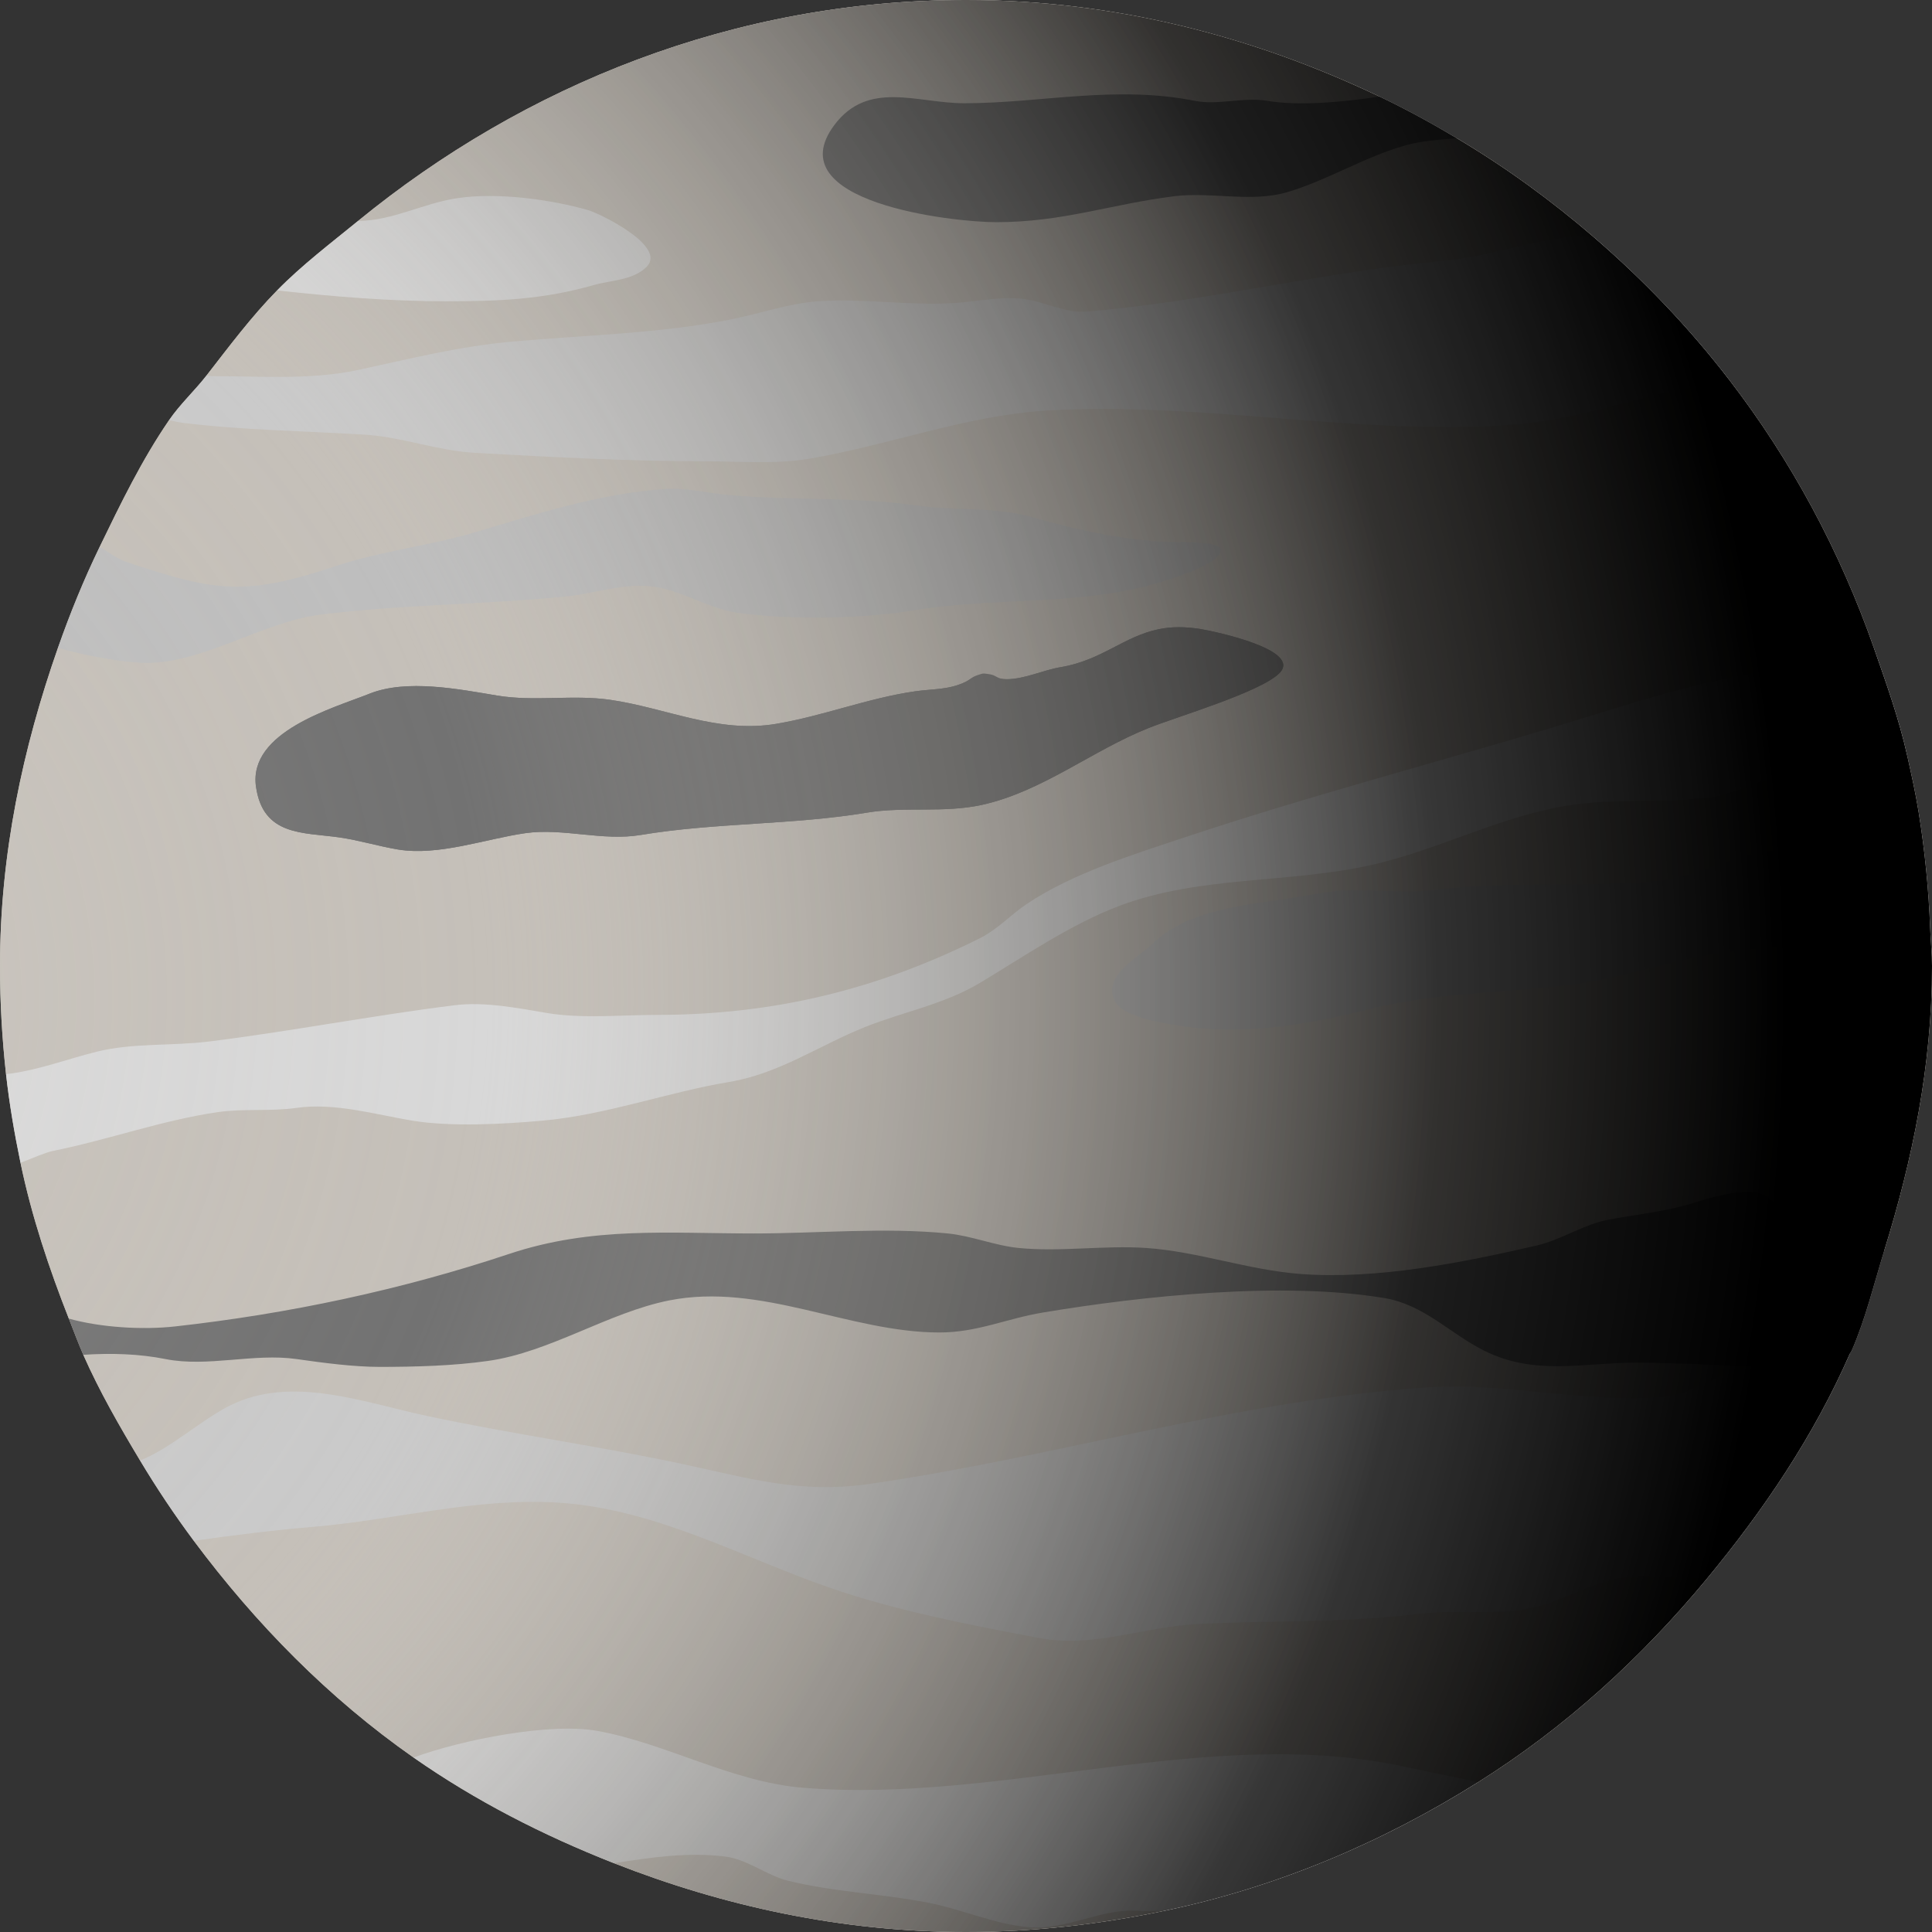 <?xml version="1.0" encoding="UTF-8" standalone="no"?>
<!DOCTYPE svg PUBLIC "-//W3C//DTD SVG 1.1//EN" "http://www.w3.org/Graphics/SVG/1.1/DTD/svg11.dtd">

<!-- Created with Vectornator (http://vectornator.io/) -->
<svg height="100%" stroke-miterlimit="10" style="fill-rule:nonzero;clip-rule:evenodd;stroke-linecap:round;stroke-linejoin:round;" version="1.1" viewBox="0 0 100 100" width="100%" xml:space="preserve" xmlns="http://www.w3.org/2000/svg" xmlns:vectornator="http://vectornator.io" xmlns:xlink="http://www.w3.org/1999/xlink">
<rect x="0" y="0" width="100" height="100" fill="#333333" stroke="none"/>
<defs>
<radialGradient cx="-20.011" cy="51.603" gradientTransform="matrix(1 0 0 1 0 0)" gradientUnits="userSpaceOnUse" id="RadialGradient" r="162.94">
<stop offset="0" stop-color="#ffffff" stop-opacity="0.188"/>
<stop offset="0.277" stop-color="#c5c0b9" stop-opacity="0"/>
<stop offset="0.579" stop-color="#000000" stop-opacity="0.743"/>
<stop offset="0.69" stop-color="#000000"/>
</radialGradient>
</defs>
<clipPath id="ArtboardFrame">
<rect height="100" width="100" x="0" y="0"/>
</clipPath>
<g clip-path="url(#ArtboardFrame)" id="Layer-1" vectornator:layerName="Layer 1" visibility="hidden">
<path d="M-1.42109e-14 50C-1.42109e-14 22.386 22.386 7.10543e-15 50 7.10543e-15C77.614 7.10543e-15 100 22.386 100 50C100 77.614 77.614 100 50 100C22.386 100-1.42109e-14 77.614-1.42109e-14 50Z" fill="#c5c0b9" fill-rule="evenodd" opacity="1" stroke="none"/>
</g>
<g id="Layer-1-copy-copy" vectornator:layerName="Layer 1 copy copy">
<path d="M50 0C38.007 0 27.146 4.398 18.531 11.438C17.102 12.605 15.635 13.715 14.344 15.031C13.006 16.395 11.863 17.928 10.688 19.438C10.068 20.233 9.321 20.917 8.75 21.75C7.343 23.801 6.25 26.056 5.156 28.312C4.336 30.004 3.628 31.739 3 33.531C1.183 38.712 0 44.198 0 50C0 51.889 0.108 53.759 0.312 55.594C0.486 57.155 0.748 58.673 1.062 60.188C1.641 62.976 2.541 65.653 3.562 68.25C3.81 68.879 4.041 69.509 4.312 70.125C5.154 72.032 6.187 73.821 7.25 75.594C8.114 77.035 9.031 78.408 10.031 79.75C13.238 84.05 17.006 87.892 21.406 90.969C24.604 93.204 28.097 94.991 31.781 96.438C37.439 98.659 43.554 100 50 100C53.521 100 56.934 99.599 60.25 98.906C66.126 97.679 71.58 95.342 76.5 92.25C81.026 89.406 84.948 85.819 88.344 81.719C91.284 78.169 93.872 74.339 95.75 70.062C95.775 70.007 95.819 69.962 95.844 69.906C96.562 68.253 96.992 66.459 97.531 64.719C98.983 60.035 100 55.16 100 50C100 49.358 99.93 48.73 99.906 48.094C99.829 46.046 99.629 44.04 99.312 42.062C99.153 41.066 98.936 40.101 98.719 39.125C98.293 37.212 97.638 35.386 97 33.562C95.225 28.493 92.713 23.831 89.5 19.656C87.42 16.953 85.081 14.507 82.5 12.281C80.283 10.37 77.936 8.66 75.406 7.156C74.105 6.383 72.78 5.655 71.406 5C64.896 1.896 57.693 0 50 0Z" fill="#c5c0b9" fill-rule="evenodd" opacity="1" stroke="none"/>
</g>
<g id="Layer-1-copy-copy-copy" vectornator:layerName="Layer 1 copy copy copy">
<path d="M50 0C38.007 0 27.146 4.398 18.531 11.438C20.36 11.421 21.909 10.509 23.719 10.25C25.774 9.956 28.481 10.316 30.438 10.875C31.051 11.05 34.536 12.745 33.469 13.812C32.771 14.51 31.606 14.505 30.75 14.75C28.12 15.501 25.852 15.594 23.094 15.594C20.156 15.594 17.253 15.352 14.344 15.031C13.006 16.395 11.863 17.928 10.688 19.438C10.76 19.44 10.904 19.469 10.969 19.469C13.431 19.469 16.082 19.674 18.5 19.156C21.151 18.588 23.721 17.934 26.438 17.688C30.16 17.349 34.161 17.268 37.844 16.531C39.324 16.235 40.833 15.702 42.344 15.594C44.68 15.427 47.048 15.833 49.375 15.688C50.599 15.611 51.923 15.294 53.156 15.5C54.217 15.677 55.171 16.218 56.281 16.125C62.463 15.61 68.551 14.061 74.719 13.5C76.939 13.298 79.103 12.495 81.312 12.25C81.727 12.204 82.098 12.281 82.5 12.281C80.283 10.37 77.936 8.66 75.406 7.156C74.495 7.23 73.573 7.287 72.719 7.531C70.606 8.135 68.75 9.309 66.656 9.938C64.778 10.501 62.703 9.916 60.781 10.156C57.483 10.569 55.015 11.5 51.562 11.5C49.295 11.5 40.188 10.469 43.188 6.469C44.941 4.131 47.473 5.344 49.906 5.344C53.945 5.344 57.834 4.417 61.844 5.219C63.05 5.46 64.351 5.012 65.594 5.219C67.238 5.493 69.443 5.292 71.406 5C64.896 1.896 57.693 0 50 0Z" fill="#c5c0b9" fill-rule="evenodd" opacity="1" stroke="none"/>
<path d="M89.5 19.656C89.229 19.719 88.938 19.848 88.719 19.875C85.256 20.308 81.949 21.701 78.469 21.969C70.36 22.593 62.359 20.769 54.188 21.25C50.029 21.495 45.924 23.07 41.844 23.75C40.121 24.037 38.245 23.875 36.5 23.875C32.517 23.875 28.533 23.658 24.562 23.438C22.653 23.331 20.808 22.619 18.906 22.5C15.676 22.298 12.563 22.273 9.375 21.875C9.199 21.853 8.937 21.78 8.75 21.75C7.343 23.801 6.25 26.056 5.156 28.312C5.63 28.576 6.053 28.924 6.562 29.094C11.142 30.62 12.671 30.87 17.344 29.312C19.738 28.514 22.264 28.249 24.656 27.531C27.766 26.598 31.136 25.53 34.406 25.312C35.563 25.235 36.619 25.522 37.75 25.625C40.982 25.919 44.179 25.7 47.375 26.156C49.465 26.455 51.436 26.201 53.469 26.781C55.807 27.449 58.587 28.062 61 28.062C61.356 28.062 63.188 28.023 63.188 28.469C63.188 29.286 59.873 30.203 59.312 30.344C55.347 31.335 51.274 30.928 47.281 31.594C44.632 32.035 40.866 32.101 38.188 31.719C36.596 31.491 35.236 30.502 33.656 30.344C32.199 30.198 30.722 30.731 29.281 30.875C25.061 31.297 20.798 31.287 16.594 31.812C13.629 32.183 10.547 34.312 7.594 34.312C6.652 34.312 4.737 34.032 3 33.531C1.183 38.712 0 44.198 0 50C0 51.889 0.108 53.759 0.312 55.594C0.403 55.588 0.509 55.575 0.594 55.562C2.089 55.349 3.527 54.806 5 54.438C6.88 53.968 8.895 54.15 10.844 53.906C15.021 53.384 19.28 52.563 23.531 52.031C25.101 51.835 26.822 52.184 28.344 52.438C30.121 52.734 32.193 52.531 34 52.531C39.987 52.531 45.364 51.24 50.719 48.562C51.644 48.1 52.32 47.339 53.156 46.781C55.538 45.193 58.627 44.239 61.312 43.344C67.59 41.251 73.917 39.587 80.25 37.688C84.223 36.496 87.99 35.169 92.094 34.656C93.743 34.45 95.368 33.983 97 33.562C95.225 28.493 92.713 23.831 89.5 19.656Z" fill="#c5c0b9" fill-rule="evenodd" opacity="1" stroke="none"/>
<path d="M98.719 39.125C97.498 39.547 96.256 39.936 95 40.188C94.035 40.38 92.934 40.143 91.969 40.281C90.795 40.449 89.801 41.082 88.625 41.25C86.242 41.59 83.774 41.318 81.406 41.656C77.764 42.176 74.494 43.991 70.938 44.781C66.687 45.726 62.104 45.324 57.969 46.875C55.45 47.82 53.013 49.498 50.719 50.875C48.87 51.984 46.733 52.376 44.781 53.156C42.398 54.11 40.332 55.57 37.75 56C34.559 56.532 31.405 57.702 28.125 58C26.075 58.186 23.331 58.337 21.312 58C19.424 57.685 17.313 57.062 15.344 57.344C14.004 57.535 12.621 57.371 11.281 57.562C8.451 57.967 5.563 59.006 2.781 59.562C2.367 59.645 1.701 59.938 1.062 60.188C1.641 62.976 2.541 65.653 3.562 68.25C5.191 68.71 7.373 68.844 9.062 68.656C14.895 68.008 20.751 66.771 26.344 64.906C30.66 63.467 34.594 63.844 39 63.844C42.293 63.844 45.79 63.517 49.062 63.844C50.293 63.967 51.483 64.47 52.719 64.594C54.895 64.811 57.129 64.448 59.312 64.594C61.969 64.771 64.6 65.731 67.281 65.938C71.253 66.243 75.687 65.356 79.531 64.469C80.815 64.173 81.999 63.358 83.281 63.125C84.826 62.844 86.435 62.678 87.906 62.188C88.796 61.891 90.081 61.592 91.031 61.75C91.715 61.864 92.422 63.031 93.125 63.312C93.987 63.657 96.069 64.454 96.906 64.594C97.098 64.626 97.317 64.693 97.531 64.719C98.983 60.035 100 55.16 100 50C100 49.358 99.93 48.73 99.906 48.094C96.441 48.741 92.952 48.834 89.375 49.281C86.663 49.62 84.029 50.629 81.312 50.969C77.874 51.399 74.335 51.369 70.938 52.219C67.594 53.054 64.301 53.633 60.875 53.062C60.068 52.928 58.021 52.631 57.656 51.719C57.14 50.428 58.952 49.548 59.625 48.875C61.68 46.82 65.437 46.806 68.219 46.25C70.215 45.851 72.261 46.315 74.281 46.062C77.991 45.599 81.862 45.936 85.594 45.625C87.728 45.447 89.482 44.323 91.562 44.062C94.031 43.754 96.706 42.986 99.312 42.062C99.153 41.066 98.936 40.101 98.719 39.125Z" fill="#c5c0b9" fill-rule="evenodd" opacity="1" stroke="none"/>
<path d="M88.344 81.719C86.892 81.668 85.456 81.466 84.031 81.656C82.399 81.874 80.926 82.86 79.312 83.219C77.386 83.647 75.389 83.287 73.438 83.531C69.565 84.015 65.819 83.858 61.938 84.062C59.163 84.209 56.608 85.311 53.781 84.781C50.245 84.118 46.277 83.347 42.875 82.156C38.316 80.561 33.916 78.111 28.969 77.781C24.645 77.493 20.45 78.676 16.188 79.031C14.126 79.203 12.084 79.465 10.031 79.75C13.238 84.05 17.006 87.892 21.406 90.969C23.899 90.051 28.467 89.144 30.938 89.594C34.468 90.236 37.886 92.228 41.531 92.531C51.841 93.39 62.756 89.234 72.812 91.469C74.089 91.752 75.308 91.971 76.5 92.25C81.026 89.406 84.948 85.819 88.344 81.719Z" fill="#c5c0b9" fill-rule="evenodd" opacity="1" stroke="none"/>
<path d="M60.25 98.906C59.831 98.882 59.414 98.941 59 98.906C57.004 98.74 55.271 99.918 53.25 99.75C51.52 99.606 49.829 98.841 48.125 98.5C45.723 98.02 43.137 97.933 40.781 97.344C39.654 97.062 38.696 96.239 37.531 96.094C35.615 95.854 33.685 96.14 31.781 96.438C37.439 98.659 43.554 100 50 100C53.521 100 56.934 99.599 60.25 98.906Z" fill="#c5c0b9" fill-rule="evenodd" opacity="1" stroke="none"/>
<path d="M7.25 75.594C8.84 74.966 10.386 73.51 11.906 72.75C15.08 71.163 18.8 72.582 22.062 73.281C26.452 74.222 30.933 74.836 35.344 75.781C38.789 76.519 41.402 77.322 44.969 76.812C54.595 75.437 64.116 72.463 73.875 71.812C77.914 71.543 81.934 72.625 86 72.312C87.248 72.216 88.327 71.502 89.469 71.062C89.866 70.91 90.32 70.814 90.75 70.688C88.781 70.678 86.823 70.531 84.656 70.531C81.946 70.531 79.453 71.227 76.812 69.906C75.044 69.022 73.71 67.53 71.656 67.188C66.397 66.311 59.168 67.071 53.969 67.938C52.095 68.25 50.584 68.969 48.625 68.969C43.968 68.969 39.379 66.362 34.625 67.312C31.486 67.94 28.478 69.981 25.281 70.438C23.468 70.697 21.498 70.75 19.656 70.75C18.285 70.75 16.7 70.537 15.344 70.344C13.141 70.029 10.741 70.779 8.562 70.344C7.207 70.073 5.743 70.028 4.312 70.125C5.154 72.032 6.187 73.821 7.25 75.594Z" fill="#c5c0b9" fill-rule="evenodd" opacity="1" stroke="none"/>
<path d="M90.75 70.688C92.106 70.694 93.454 70.707 94.906 70.344C95.16 70.28 95.469 70.134 95.75 70.062C95.775 70.007 95.819 69.962 95.844 69.906C95.737 69.911 95.635 69.906 95.531 69.906C93.99 69.906 92.309 70.229 90.75 70.688Z" fill="#727272" fill-rule="evenodd" opacity="1" stroke="none"/>
<path d="M60 32.562C60.612 32.439 61.325 32.424 62.156 32.562C62.889 32.685 67.424 33.639 66.219 34.844C65.232 35.83 60.936 37.088 59.438 37.688C56.525 38.852 53.946 40.967 50.844 41.656C48.856 42.098 46.849 41.734 44.875 42.062C41.024 42.704 37.016 42.575 33.156 43.219C31.189 43.547 29.142 42.846 27.188 43.125C25.136 43.418 22.698 44.319 20.594 43.969C19.59 43.801 18.58 43.489 17.562 43.344C15.687 43.076 13.616 43.281 13.25 40.719C12.842 37.861 17.27 36.648 19.125 35.906C21.054 35.135 23.745 35.671 25.719 36C27.666 36.325 29.64 35.944 31.562 36.219C34.467 36.634 37.142 37.971 40.156 37.469C42.604 37.061 44.919 36.132 47.375 35.781C48.303 35.649 49.139 35.712 50 35.281C50.191 35.186 50.396 35.005 50.625 35.062C50.679 35.076 50.694 35.102 50.781 35.125C50.668 34.856 51.601 35.156 52.094 35.156C53.034 35.156 53.978 34.686 54.906 34.531C57.03 34.177 58.165 32.933 60 32.562Z" fill="#727272" fill-rule="evenodd" opacity="1" stroke="none"/>
<path d="M55.875 4.969C53.897 5.1 51.925 5.344 49.906 5.344C47.473 5.344 44.941 4.131 43.188 6.469C40.188 10.469 49.295 11.5 51.562 11.5C55.015 11.5 57.483 10.569 60.781 10.156C62.703 9.916 64.778 10.501 66.656 9.938C68.75 9.309 70.606 8.135 72.719 7.531C73.573 7.287 74.495 7.23 75.406 7.156C74.105 6.383 72.78 5.655 71.406 5C69.443 5.292 67.238 5.493 65.594 5.219C64.351 5.012 63.05 5.46 61.844 5.219C59.839 4.818 57.853 4.837 55.875 4.969Z" fill="#727272" fill-rule="evenodd" opacity="1" stroke="none"/>
<path d="M23.719 10.25C21.909 10.509 20.36 11.421 18.531 11.438C17.102 12.605 15.635 13.715 14.344 15.031C17.253 15.352 20.156 15.594 23.094 15.594C25.852 15.594 28.12 15.501 30.75 14.75C31.606 14.505 32.771 14.51 33.469 13.812C34.536 12.745 31.051 11.05 30.438 10.875C28.481 10.316 25.774 9.956 23.719 10.25Z" fill="#d8d8d8" fill-rule="evenodd" opacity="1" stroke="none"/>
<path d="M81.312 12.25C79.103 12.495 76.939 13.298 74.719 13.5C68.551 14.061 62.463 15.61 56.281 16.125C55.171 16.218 54.217 15.677 53.156 15.5C51.923 15.294 50.599 15.611 49.375 15.688C47.048 15.833 44.68 15.427 42.344 15.594C40.833 15.702 39.324 16.235 37.844 16.531C34.161 17.268 30.16 17.349 26.438 17.688C23.721 17.934 21.151 18.588 18.5 19.156C16.082 19.674 13.431 19.469 10.969 19.469C10.904 19.469 10.76 19.44 10.688 19.438C10.068 20.233 9.321 20.917 8.75 21.75C8.937 21.78 9.199 21.853 9.375 21.875C12.563 22.273 15.676 22.298 18.906 22.5C20.808 22.619 22.653 23.331 24.562 23.438C28.533 23.658 32.517 23.875 36.5 23.875C38.245 23.875 40.121 24.037 41.844 23.75C45.924 23.07 50.029 21.495 54.188 21.25C62.359 20.769 70.36 22.593 78.469 21.969C81.949 21.701 85.256 20.308 88.719 19.875C88.938 19.848 89.229 19.719 89.5 19.656C87.42 16.953 85.081 14.507 82.5 12.281C82.098 12.281 81.727 12.204 81.312 12.25Z" fill="#cacaca" fill-rule="evenodd" opacity="1" stroke="none"/>
<path d="M34.406 25.312C31.136 25.53 27.766 26.598 24.656 27.531C22.264 28.249 19.738 28.514 17.344 29.312C12.671 30.87 11.142 30.62 6.562 29.094C6.053 28.924 5.63 28.576 5.156 28.312C4.336 30.004 3.628 31.739 3 33.531C4.737 34.032 6.652 34.312 7.594 34.312C10.547 34.312 13.629 32.183 16.594 31.812C20.798 31.287 25.061 31.297 29.281 30.875C30.722 30.731 32.199 30.198 33.656 30.344C35.236 30.502 36.596 31.491 38.188 31.719C40.866 32.101 44.632 32.035 47.281 31.594C51.274 30.928 55.347 31.335 59.312 30.344C59.873 30.203 63.188 29.286 63.188 28.469C63.188 28.023 61.356 28.062 61 28.062C58.587 28.062 55.807 27.449 53.469 26.781C51.436 26.201 49.465 26.455 47.375 26.156C44.179 25.7 40.982 25.919 37.75 25.625C36.619 25.522 35.563 25.235 34.406 25.312Z" fill="#bebebe" fill-rule="evenodd" opacity="1" stroke="none"/>
<path d="M60 32.562C58.165 32.933 57.03 34.177 54.906 34.531C53.978 34.686 53.034 35.156 52.094 35.156C51.601 35.156 51.584 34.949 51.212 34.896C50.839 34.843 50.906 34.847 50.603 34.943C50.3 35.04 50.191 35.186 50 35.281C49.139 35.712 48.303 35.649 47.375 35.781C44.919 36.132 42.604 37.061 40.156 37.469C37.142 37.971 34.467 36.634 31.562 36.219C29.64 35.944 27.666 36.325 25.719 36C23.745 35.671 21.054 35.135 19.125 35.906C17.27 36.648 12.842 37.861 13.25 40.719C13.616 43.281 15.687 43.076 17.562 43.344C18.58 43.489 19.59 43.801 20.594 43.969C22.698 44.319 25.136 43.418 27.188 43.125C29.142 42.846 31.189 43.547 33.156 43.219C37.016 42.575 41.024 42.704 44.875 42.062C46.849 41.734 48.856 42.098 50.844 41.656C53.946 40.967 56.525 38.852 59.438 37.688C60.936 37.088 65.232 35.83 66.219 34.844C67.424 33.639 62.889 32.685 62.156 32.562C61.325 32.424 60.612 32.439 60 32.562Z" fill="#727272" fill-rule="evenodd" opacity="1" stroke="none"/>
<path d="M97 33.562C95.368 33.983 93.743 34.45 92.094 34.656C87.99 35.169 84.223 36.496 80.25 37.688C73.917 39.587 67.59 41.251 61.312 43.344C58.627 44.239 55.538 45.193 53.156 46.781C52.32 47.339 51.644 48.1 50.719 48.562C45.364 51.24 39.987 52.531 34 52.531C32.193 52.531 30.121 52.734 28.344 52.438C26.822 52.184 25.101 51.835 23.531 52.031C19.28 52.563 15.021 53.384 10.844 53.906C8.895 54.15 6.88 53.968 5 54.438C3.527 54.806 2.089 55.349 0.594 55.562C0.509 55.575 0.403 55.588 0.312 55.594C0.486 57.155 0.748 58.673 1.062 60.188C1.701 59.938 2.367 59.645 2.781 59.562C5.563 59.006 8.451 57.967 11.281 57.562C12.621 57.371 14.004 57.535 15.344 57.344C17.313 57.062 19.424 57.685 21.312 58C23.331 58.337 26.075 58.186 28.125 58C31.405 57.702 34.559 56.532 37.75 56C40.332 55.57 42.398 54.11 44.781 53.156C46.733 52.376 48.87 51.984 50.719 50.875C53.013 49.498 55.45 47.82 57.969 46.875C62.104 45.324 66.687 45.726 70.938 44.781C74.494 43.991 77.764 42.176 81.406 41.656C83.774 41.318 86.242 41.59 88.625 41.25C89.801 41.082 90.795 40.449 91.969 40.281C92.934 40.143 94.035 40.38 95 40.188C96.256 39.936 97.498 39.547 98.719 39.125C98.293 37.212 97.638 35.386 97 33.562Z" fill="#d8d8d8" fill-rule="evenodd" opacity="1" stroke="none"/>
<path d="M99.312 42.062C96.706 42.986 94.031 43.754 91.562 44.062C89.482 44.323 87.728 45.447 85.594 45.625C81.862 45.936 77.991 45.599 74.281 46.062C72.261 46.315 70.215 45.851 68.219 46.25C65.437 46.806 61.68 46.82 59.625 48.875C58.952 49.548 57.14 50.428 57.656 51.719C58.021 52.631 60.068 52.928 60.875 53.062C64.301 53.633 67.594 53.054 70.938 52.219C74.335 51.369 77.874 51.399 81.312 50.969C84.029 50.629 86.663 49.62 89.375 49.281C92.952 48.834 96.441 48.741 99.906 48.094C99.829 46.046 99.629 44.04 99.312 42.062Z" fill="#bebebe" fill-rule="evenodd" opacity="1" stroke="none"/>
<path d="M91.031 61.75C90.081 61.592 88.796 61.891 87.906 62.188C86.435 62.678 84.826 62.844 83.281 63.125C81.999 63.358 80.815 64.173 79.531 64.469C75.687 65.356 71.253 66.243 67.281 65.938C64.6 65.731 61.969 64.771 59.312 64.594C57.129 64.448 54.895 64.811 52.719 64.594C51.483 64.47 50.293 63.967 49.062 63.844C45.79 63.517 42.293 63.844 39 63.844C34.594 63.844 30.66 63.467 26.344 64.906C20.751 66.771 14.895 68.008 9.062 68.656C7.373 68.844 5.191 68.71 3.562 68.25C3.81 68.879 4.041 69.509 4.312 70.125C5.743 70.028 7.207 70.073 8.562 70.344C10.741 70.779 13.141 70.029 15.344 70.344C16.7 70.537 18.285 70.75 19.656 70.75C21.498 70.75 23.468 70.697 25.281 70.438C28.478 69.981 31.486 67.94 34.625 67.312C39.379 66.362 43.968 68.969 48.625 68.969C50.584 68.969 52.095 68.25 53.969 67.938C59.168 67.071 66.397 66.311 71.656 67.188C73.71 67.53 75.044 69.022 76.812 69.906C79.453 71.227 81.946 70.531 84.656 70.531C86.823 70.531 88.781 70.678 90.75 70.688C92.309 70.229 93.99 69.906 95.531 69.906C95.635 69.906 95.737 69.911 95.844 69.906C96.562 68.253 96.992 66.459 97.531 64.719C97.317 64.693 97.098 64.626 96.906 64.594C96.069 64.454 93.987 63.657 93.125 63.312C92.422 63.031 91.715 61.864 91.031 61.75Z" fill="#727272" fill-rule="evenodd" opacity="1" stroke="none"/>
<path d="M95.75 70.062C95.469 70.134 95.16 70.28 94.906 70.344C93.454 70.707 92.106 70.694 90.75 70.688C90.32 70.814 89.866 70.91 89.469 71.062C88.327 71.502 87.248 72.216 86 72.312C81.934 72.625 77.914 71.543 73.875 71.812C64.116 72.463 54.595 75.437 44.969 76.812C41.402 77.322 38.789 76.519 35.344 75.781C30.933 74.836 26.452 74.222 22.062 73.281C18.8 72.582 15.08 71.163 11.906 72.75C10.386 73.51 8.84 74.966 7.25 75.594C8.114 77.035 9.031 78.408 10.031 79.75C12.084 79.465 14.126 79.203 16.188 79.031C20.45 78.676 24.645 77.493 28.969 77.781C33.916 78.111 38.316 80.561 42.875 82.156C46.277 83.347 50.245 84.118 53.781 84.781C56.608 85.311 59.163 84.209 61.938 84.062C65.819 83.858 69.565 84.015 73.438 83.531C75.389 83.287 77.386 83.647 79.312 83.219C80.926 82.86 82.399 81.874 84.031 81.656C85.456 81.466 86.892 81.668 88.344 81.719C91.284 78.169 93.872 74.339 95.75 70.062Z" fill="#cacaca" fill-rule="evenodd" opacity="1" stroke="none"/>
<path d="M30.938 89.594C28.467 89.144 23.899 90.051 21.406 90.969C24.604 93.204 28.097 94.991 31.781 96.438C33.685 96.14 35.615 95.854 37.531 96.094C38.696 96.239 39.654 97.062 40.781 97.344C43.137 97.933 45.723 98.02 48.125 98.5C49.829 98.841 51.52 99.606 53.25 99.75C55.271 99.918 57.004 98.74 59 98.906C59.414 98.941 59.831 98.882 60.25 98.906C66.126 97.679 71.58 95.342 76.5 92.25C75.308 91.971 74.089 91.752 72.812 91.469C62.756 89.234 51.841 93.39 41.531 92.531C37.886 92.228 34.468 90.236 30.938 89.594Z" fill="#d8d8d8" fill-rule="evenodd" opacity="1" stroke="none"/>
</g>
<g id="Layer-1-copy-copy-copy_2" vectornator:layerName="Layer 1 copy copy copy">
<path d="M50 0C38.007 0 27.146 4.398 18.531 11.438C17.102 12.605 15.635 13.715 14.344 15.031C13.006 16.395 11.863 17.928 10.688 19.438C10.068 20.233 9.321 20.917 8.75 21.75C7.343 23.801 6.25 26.056 5.156 28.312C4.336 30.004 3.628 31.739 3 33.531C1.183 38.712 0 44.198 0 50C0 51.889 0.108 53.759 0.312 55.594C0.486 57.155 0.748 58.673 1.062 60.188C1.641 62.976 2.541 65.653 3.562 68.25C3.81 68.879 4.041 69.509 4.312 70.125C5.154 72.032 6.187 73.821 7.25 75.594C8.114 77.035 9.031 78.408 10.031 79.75C13.238 84.05 17.006 87.892 21.406 90.969C24.604 93.204 28.097 94.991 31.781 96.438C37.439 98.659 43.554 100 50 100C53.521 100 56.934 99.599 60.25 98.906C66.126 97.679 71.58 95.342 76.5 92.25C81.026 89.406 84.948 85.819 88.344 81.719C91.284 78.169 93.872 74.339 95.75 70.062C95.775 70.007 95.819 69.962 95.844 69.906C96.562 68.253 96.992 66.459 97.531 64.719C98.983 60.035 100 55.16 100 50C100 49.358 99.93 48.73 99.906 48.094C99.829 46.046 99.629 44.04 99.312 42.062C99.153 41.066 98.936 40.101 98.719 39.125C98.293 37.212 97.638 35.386 97 33.562C95.225 28.493 92.713 23.831 89.5 19.656C87.42 16.953 85.081 14.507 82.5 12.281C80.283 10.37 77.936 8.66 75.406 7.156C74.105 6.383 72.78 5.655 71.406 5C64.896 1.896 57.693 0 50 0Z" fill="url(#RadialGradient)" fill-rule="evenodd" opacity="1" stroke="none"/>
</g>
<g clip-path="url(#ArtboardFrame)" id="Layer-1-copy-copy-copy_3" vectornator:layerName="Layer 1 copy copy copy" visibility="hidden">
<path d="M-1.42109e-14 50C-1.42109e-14 22.386 22.386 0 50 0C77.614 0 100 22.386 100 50C100 77.614 77.614 100 50 100C22.386 100-1.42109e-14 77.614-1.42109e-14 50Z" fill="#c5c0b9" fill-rule="evenodd" opacity="1" stroke="none"/>
<path d="M5.407 17.37C6.128 18.811 9.536 19.463 10.956 19.463C13.417 19.463 16.074 19.667 18.492 19.149C21.143 18.581 23.732 17.931 26.448 17.684C30.171 17.345 34.175 17.269 37.858 16.532C39.339 16.236 40.849 15.698 42.359 15.59C44.695 15.423 47.045 15.84 49.373 15.695C50.597 15.618 51.908 15.28 53.141 15.485C54.202 15.662 55.172 16.206 56.282 16.113C62.463 15.598 68.537 14.057 74.705 13.496C76.925 13.295 79.09 12.486 81.3 12.24C85.663 11.756 89.402 13.895 91.349 17.788C92.046 19.182 89.856 19.741 88.732 19.882C85.27 20.315 81.954 21.708 78.474 21.976C70.365 22.599 62.36 20.762 54.188 21.243C50.03 21.487 45.916 23.075 41.836 23.755C40.114 24.042 38.242 23.86 36.497 23.86C32.514 23.86 28.534 23.662 24.564 23.441C22.654 23.335 20.813 22.618 18.911 22.499C15.681 22.297 12.573 22.269 9.385 21.871C6.348 21.491 1.545 19.77-1.292 21.662" fill="#cacaca" fill-rule="evenodd" opacity="1" stroke="none"/>
<path d="M3.105 77.037C3.105 75.242 5.497 76.194 6.873 75.781C8.595 75.264 10.259 73.564 11.898 72.745C15.071 71.158 18.789 72.569 22.052 73.268C26.441 74.209 30.935 74.835 35.346 75.781C38.791 76.519 41.409 77.337 44.976 76.827C54.602 75.452 64.109 72.453 73.868 71.803C77.906 71.534 81.945 72.639 86.01 72.326C87.258 72.23 88.323 71.509 89.465 71.07C91.302 70.364 93.569 69.919 95.536 69.919C96.862 69.919 98.472 69.431 98.677 71.07C99.259 75.727 97.093 78.375 93.129 80.177C92.084 80.652 91.014 81.559 89.884 81.747C87.925 82.074 85.949 81.386 84.022 81.643C82.389 81.86 80.924 82.854 79.311 83.213C77.385 83.641 75.4 83.283 73.449 83.527C69.576 84.011 65.815 83.846 61.934 84.05C59.159 84.196 56.596 85.313 53.769 84.783C50.233 84.12 46.284 83.357 42.883 82.166C38.324 80.571 33.908 78.099 28.96 77.77C24.636 77.481 20.452 78.671 16.189 79.026C10.558 79.495 4.944 80.371-0.559 81.747" fill="#cacaca" fill-rule="evenodd" opacity="1" stroke="none"/>
<path d="M50.734 35.165C50.855 35.295 51.079 35.27 51.257 35.27C51.478 35.27 50.843 35.114 50.629 35.06C50.4 35.003 50.192 35.174 50.001 35.27C49.14 35.7 48.311 35.661 47.384 35.793C44.928 36.144 42.608 37.06 40.161 37.468C37.147 37.97 34.482 36.627 31.577 36.212C29.655 35.937 27.663 36.327 25.715 36.002C23.742 35.674 21.049 35.126 19.12 35.898C17.265 36.64 12.85 37.855 13.258 40.713C13.624 43.275 15.674 43.062 17.55 43.33C18.568 43.475 19.582 43.791 20.586 43.958C22.69 44.309 25.13 43.414 27.181 43.121C29.136 42.841 31.181 43.553 33.148 43.225C37.007 42.582 41.02 42.716 44.872 42.074C46.845 41.745 48.85 42.097 50.838 41.655C53.941 40.966 56.51 38.842 59.422 37.677C60.92 37.078 65.24 35.838 66.226 34.851C67.431 33.646 62.877 32.67 62.144 32.548C58.818 31.994 57.753 34.065 54.921 34.537C53.992 34.692 53.034 35.165 52.094 35.165C51.547 35.165 50.292 34.691 50.734 35.165Z" fill="#727272" fill-rule="evenodd" opacity="1" stroke="none"/>
<path d="M76.589 3.866C76.589 2.81 74.278 4.517 73.344 4.703C71.184 5.136 67.797 5.593 65.598 5.227C64.355 5.02 63.036 5.468 61.83 5.227C57.82 4.425 53.934 5.332 49.896 5.332C47.462 5.332 44.95 4.145 43.197 6.483C40.197 10.483 49.304 11.508 51.571 11.508C55.024 11.508 57.484 10.559 60.783 10.147C62.705 9.907 64.767 10.501 66.645 9.937C68.739 9.309 70.603 8.133 72.716 7.53C74.117 7.129 75.733 7.362 77.113 6.902C77.993 6.608 78.685 6.012 79.625 5.855C80.161 5.766 80.682 5.845 81.091 5.436" fill="#727272" fill-rule="evenodd" opacity="1" stroke="none"/>
<path d="M1.43 66.988C1.359 66.953 2.762 68.026 3.523 68.244C5.155 68.71 7.373 68.851 9.071 68.662C14.904 68.014 20.75 66.758 26.343 64.894C30.66 63.455 34.604 63.847 39.01 63.847C42.303 63.847 45.786 63.52 49.059 63.847C50.289 63.97 51.487 64.456 52.722 64.58C54.899 64.798 57.133 64.434 59.317 64.58C61.974 64.757 64.592 65.734 67.273 65.941C71.245 66.246 75.676 65.362 79.52 64.475C80.804 64.179 82.006 63.348 83.289 63.114C84.834 62.834 86.423 62.663 87.895 62.172C88.784 61.876 90.084 61.595 91.035 61.754C91.719 61.868 92.425 63.042 93.129 63.324C93.991 63.669 96.06 64.44 96.897 64.58C98.253 64.806 100.404 64.684 100.038 66.883C99.633 69.312 96.781 69.869 94.908 70.337C91.347 71.228 88.309 70.547 84.65 70.547C81.939 70.547 79.439 71.239 76.799 69.919C75.03 69.034 73.724 67.539 71.669 67.197C66.41 66.32 59.178 67.063 53.979 67.93C52.105 68.242 50.599 68.977 48.64 68.977C43.983 68.977 39.367 66.351 34.613 67.302C31.474 67.929 28.494 69.985 25.297 70.442C23.483 70.701 21.485 70.756 19.644 70.756C18.273 70.756 16.708 70.531 15.352 70.337C13.15 70.023 10.727 70.773 8.548 70.337C6.398 69.907 3.958 69.915 1.848 70.442C0.269 70.837-1.362 70.617-2.548 71.803" fill="#727272" fill-rule="evenodd" opacity="1" stroke="none"/>
<path d="M104.434 39.98C100.696 41.849 95.729 43.541 91.558 44.063C89.478 44.323 87.726 45.455 85.592 45.633C81.86 45.944 77.996 45.588 74.286 46.052C72.266 46.304 70.211 45.862 68.215 46.261C65.433 46.818 61.686 46.823 59.631 48.878C58.958 49.551 57.126 50.413 57.642 51.704C58.008 52.617 60.081 52.931 60.888 53.065C64.314 53.636 67.594 53.064 70.937 52.228C74.335 51.378 77.861 51.401 81.3 50.972C84.017 50.632 86.648 49.636 89.36 49.297C93.485 48.781 97.521 48.827 101.503 47.831C104.717 47.028 108.792 41.226 107.679 37.887" fill="#bebebe" fill-rule="evenodd" opacity="1" stroke="none"/>
<path d="M1.43 26.791C1.043 26.597 2.741 26.875 3.209 27.209C4.241 27.947 5.345 28.689 6.559 29.094C11.138 30.62 12.669 30.86 17.341 29.303C19.735 28.505 22.276 28.241 24.669 27.523C27.778 26.591 31.133 25.543 34.404 25.325C35.561 25.248 36.622 25.536 37.753 25.639C40.985 25.933 44.188 25.706 47.384 26.163C49.474 26.461 51.423 26.21 53.455 26.791C55.793 27.459 58.579 28.047 60.992 28.047C61.349 28.047 63.19 28.02 63.19 28.466C63.19 29.283 59.878 30.21 59.317 30.35C55.352 31.341 51.272 30.941 47.279 31.606C44.63 32.047 40.851 32.093 38.172 31.711C36.58 31.483 35.251 30.508 33.671 30.35C32.214 30.204 30.715 30.729 29.274 30.873C25.054 31.295 20.813 31.29 16.608 31.815C13.643 32.186 10.559 34.328 7.606 34.328C5.868 34.328 0.715 33.416-0.245 31.815C-0.882 30.753-1.187 28.806-1.187 27.628" fill="#bebebe" fill-rule="evenodd" opacity="1" stroke="none"/>
<path d="M14.829 93.471C14.313 92.44 20.346 91.327 21.005 91.064C23.401 90.106 28.372 89.13 30.949 89.598C34.48 90.24 37.877 92.226 41.522 92.529C51.831 93.388 62.764 89.248 72.821 91.483C75.548 92.089 78.056 92.281 80.463 93.785C80.704 93.936 81.692 94.177 81.823 94.309C82.2 94.686 80.974 95.185 80.776 95.251C79.083 95.816 77.631 96.572 75.961 97.24C74.474 97.835 70.268 98.423 68.634 98.287C67.505 98.193 66.442 97.658 65.284 97.763C64.225 97.86 63.393 98.707 62.353 98.915C61.245 99.136 60.111 99.007 59.003 98.915C57.007 98.748 55.267 99.921 53.246 99.752C51.516 99.608 49.821 98.837 48.117 98.496C45.715 98.016 43.145 97.933 40.789 97.345C39.662 97.063 38.709 96.234 37.544 96.088C35.03 95.774 32.457 96.41 30.007 96.716C28.243 96.937 27.149 95.54 25.506 95.774C23.971 95.994 22.485 96.63 21.005 96.926C19.721 97.183 18.117 96.926 16.817 96.926" fill="#d8d8d8" fill-rule="evenodd" opacity="1" stroke="none"/>
<path d="M104.329 32.339C100.159 32.339 96.177 34.13 92.082 34.642C87.978 35.155 84.226 36.486 80.253 37.677C73.921 39.577 67.583 41.238 61.306 43.33C58.621 44.225 55.523 45.196 53.141 46.785C52.305 47.342 51.659 48.102 50.734 48.564C45.379 51.242 39.972 52.542 33.985 52.542C32.178 52.542 30.109 52.733 28.332 52.437C26.811 52.184 25.087 51.822 23.517 52.019C19.266 52.55 15.028 53.38 10.851 53.903C8.902 54.146 6.869 53.956 4.989 54.426C3.516 54.794 2.087 55.364 0.592 55.578C-0.159 55.685-1.161 55.505-1.815 55.996C-3.053 56.924-3.262 59.491-1.92 60.498C-0.854 61.297 1.65 59.783 2.791 59.555C5.573 58.999 8.44 57.971 11.27 57.566C12.61 57.375 14.012 57.548 15.352 57.357C17.321 57.076 19.431 57.67 21.319 57.985C23.338 58.322 26.072 58.172 28.123 57.985C31.403 57.687 34.563 56.528 37.753 55.996C40.335 55.566 42.383 54.123 44.767 53.17C46.718 52.389 48.885 51.976 50.734 50.867C53.028 49.49 55.438 47.834 57.956 46.889C62.091 45.339 66.686 45.74 70.937 44.796C74.493 44.005 77.763 42.175 81.405 41.655C83.772 41.317 86.245 41.577 88.627 41.236C89.803 41.069 90.803 40.462 91.977 40.294C92.943 40.156 94.048 40.383 95.013 40.19C97.885 39.615 100.645 38.382 103.387 37.468C105.496 36.765 108.852 36.336 110.191 34.328" fill="#d8d8d8" fill-rule="evenodd" opacity="1" stroke="none"/>
<path d="M15.98 9.1C13.924 8.415 16.843 11.396 18.074 11.508C20.128 11.694 21.756 10.533 23.726 10.251C25.782 9.958 28.469 10.32 30.426 10.88C31.039 11.055 34.529 12.743 33.462 13.81C32.764 14.508 31.596 14.508 30.74 14.753C28.11 15.504 25.856 15.59 23.098 15.59C18.528 15.59 13.998 15.083 9.49 14.439C6.425 14.001 3.43 14.515 0.383 13.601C-1.469 13.046-2.938 11.522-4.642 10.67" fill="#d8d8d8" fill-rule="evenodd" opacity="1" stroke="none"/>
</g>
</svg>
